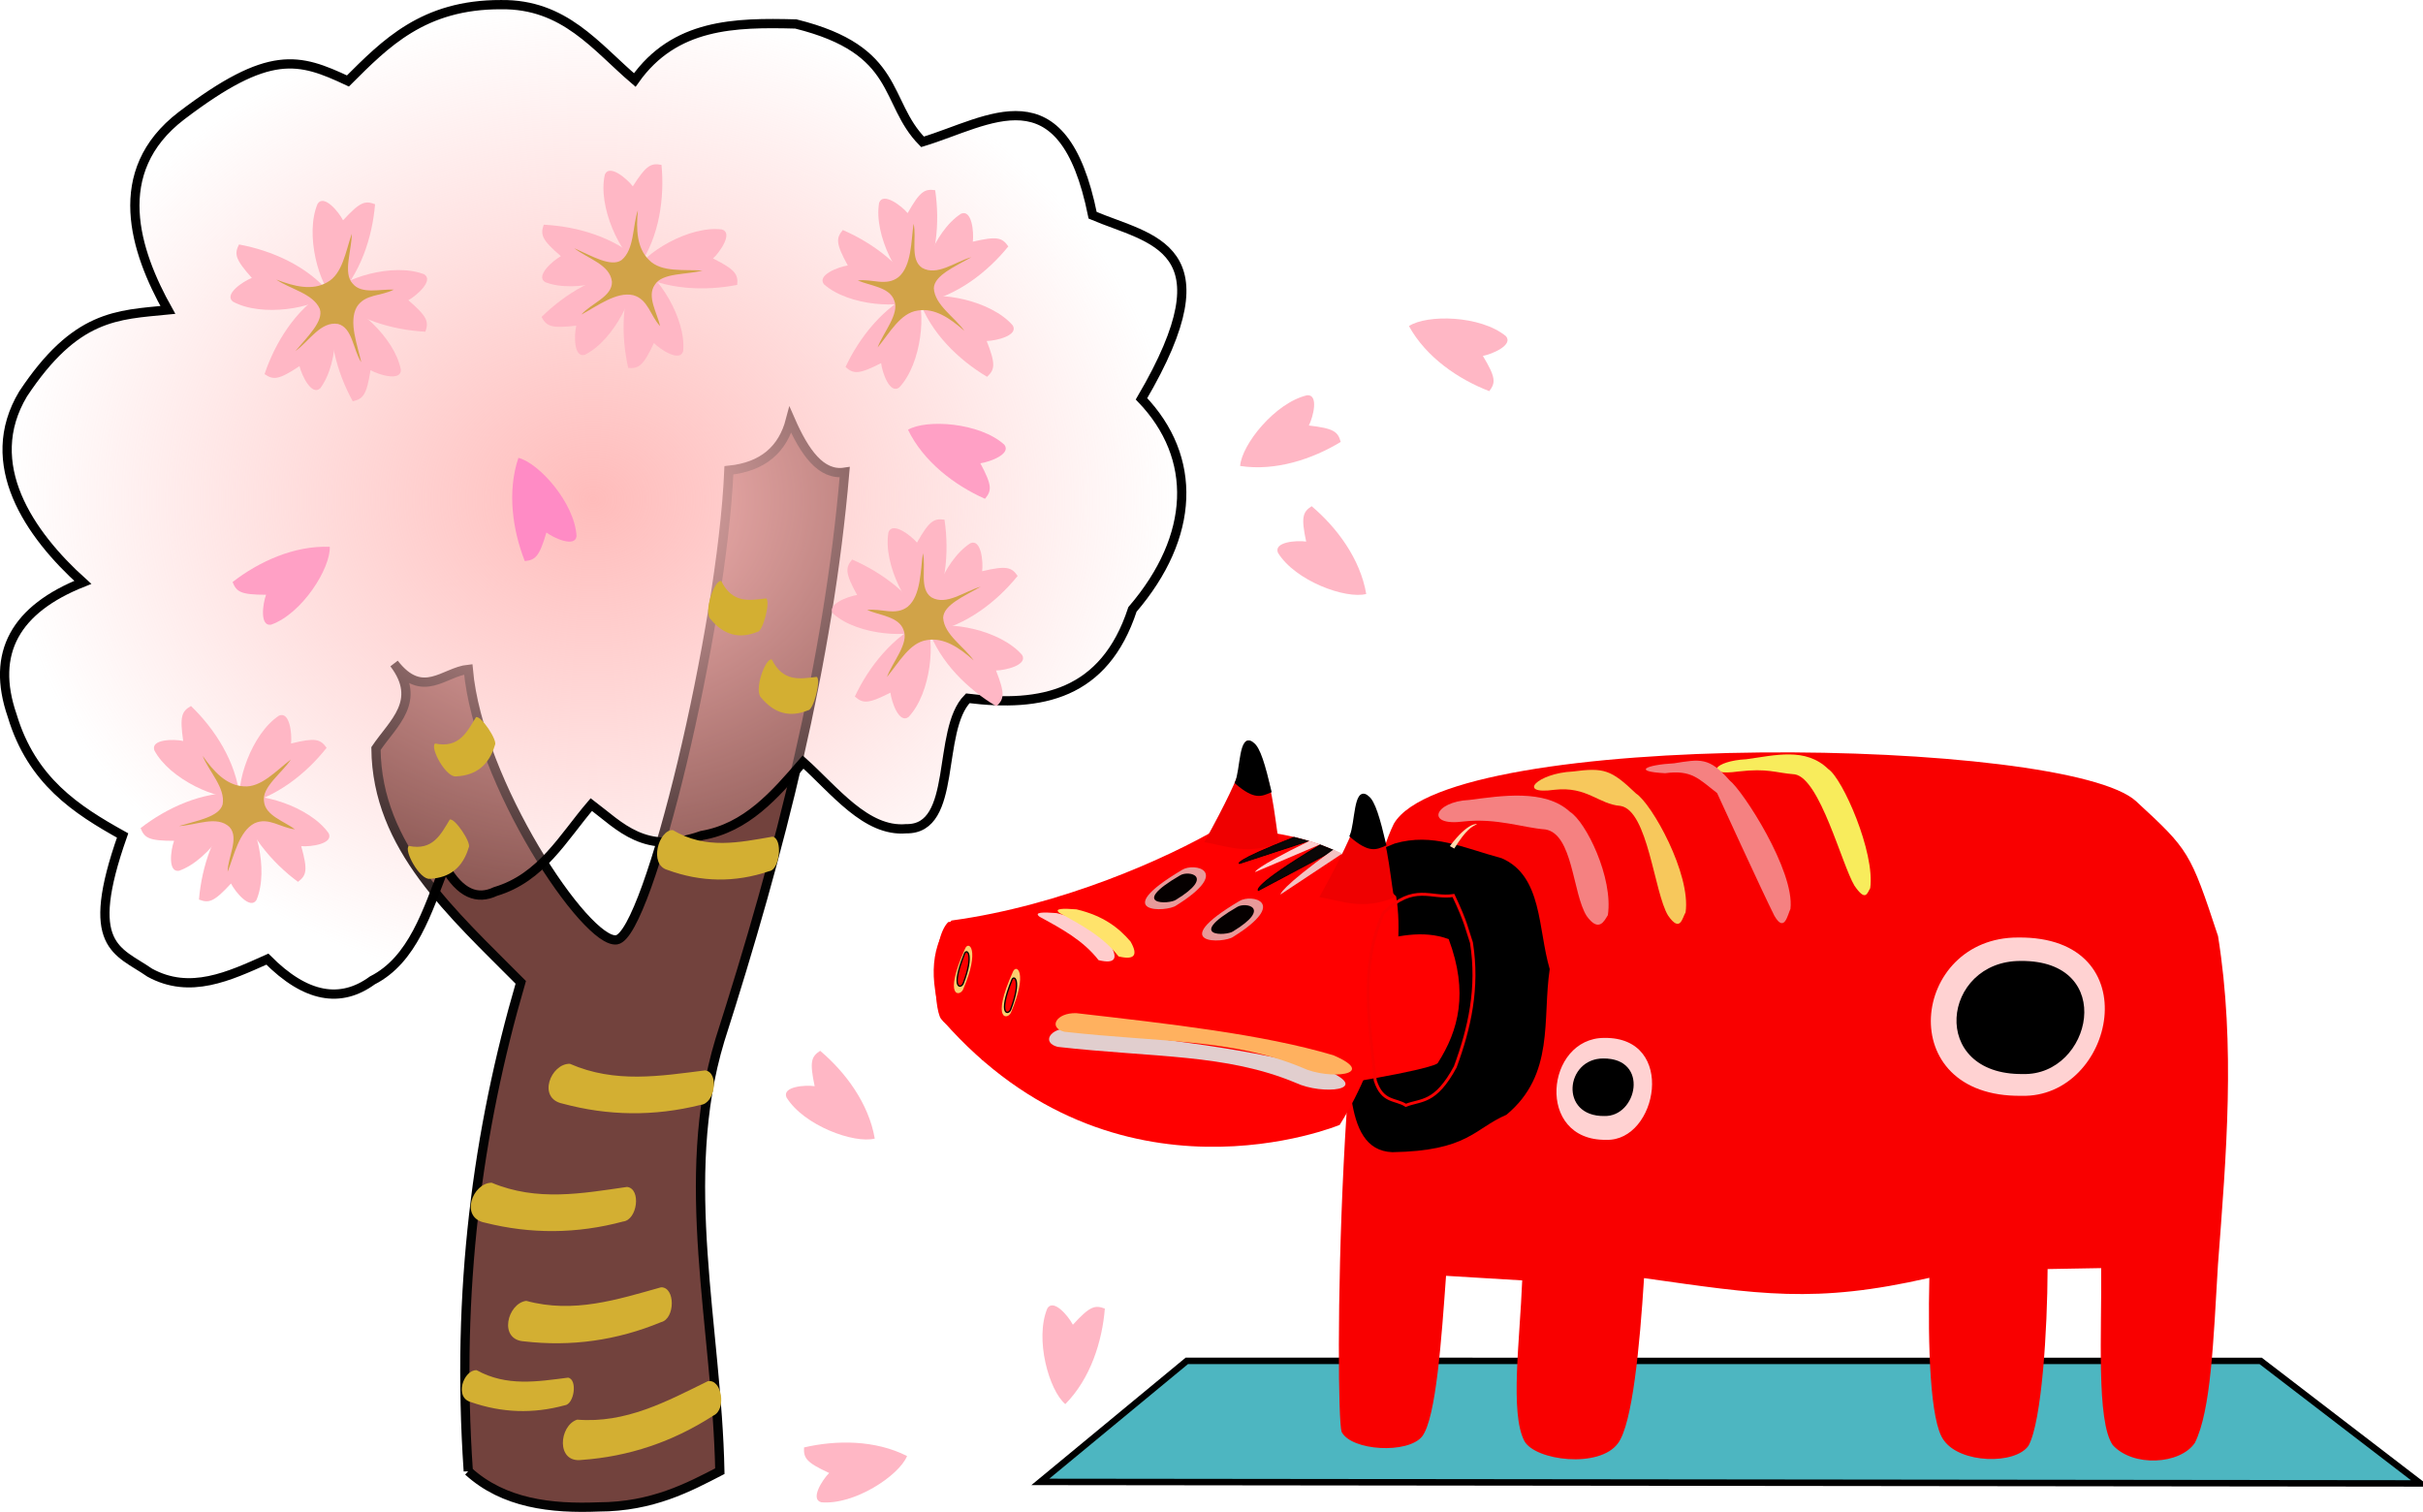 <?xml version="1.0" encoding="UTF-8" standalone="no"?>
<!-- Created with Inkscape (http://www.inkscape.org/) -->

<svg
   xmlns:osb="http://www.openswatchbook.org/uri/2009/osb"
   xmlns:dc="http://purl.org/dc/elements/1.1/"
   xmlns:cc="http://creativecommons.org/ns#"
   xmlns:rdf="http://www.w3.org/1999/02/22-rdf-syntax-ns#"
   xmlns:svg="http://www.w3.org/2000/svg"
   xmlns="http://www.w3.org/2000/svg"
   xmlns:xlink="http://www.w3.org/1999/xlink"
   xmlns:sodipodi="http://sodipodi.sourceforge.net/DTD/sodipodi-0.dtd"
   xmlns:inkscape="http://www.inkscape.org/namespaces/inkscape"
   width="440.918mm"
   height="275.113mm"
   viewBox="0 0 1562.307 974.808"
   id="svg2"
   version="1.1"
   inkscape:version="0.91 r13725"
   sodipodi:docname="akabeko-ohanami.svg">
  <defs
     id="defs4">
    <linearGradient
       inkscape:collect="always"
       id="linearGradient5796">
      <stop
         style="stop-color:#ffbcbb;stop-opacity:1;"
         offset="0"
         id="stop5798" />
      <stop
         style="stop-color:#ffbcbb;stop-opacity:0;"
         offset="1"
         id="stop5800" />
    </linearGradient>
    <linearGradient
       id="linearGradient6812"
       osb:paint="solid">
      <stop
         style="stop-color:#f3c2c2;stop-opacity:1;"
         offset="0"
         id="stop6814" />
    </linearGradient>
    <linearGradient
       id="linearGradient6806"
       osb:paint="solid">
      <stop
         style="stop-color:#ffd0d0;stop-opacity:1;"
         offset="0"
         id="stop6808" />
    </linearGradient>
    <linearGradient
       id="linearGradient6800"
       osb:paint="solid">
      <stop
         style="stop-color:#0a0707;stop-opacity:1;"
         offset="0"
         id="stop6802" />
    </linearGradient>
    <linearGradient
       id="linearGradient6794"
       osb:paint="solid">
      <stop
         style="stop-color:#040101;stop-opacity:1;"
         offset="0"
         id="stop6796" />
    </linearGradient>
    <linearGradient
       id="linearGradient6788"
       osb:paint="solid">
      <stop
         style="stop-color:#0a0707;stop-opacity:1;"
         offset="0"
         id="stop6790" />
    </linearGradient>
    <linearGradient
       id="linearGradient6703"
       osb:paint="solid">
      <stop
         style="stop-color:#ffd2d2;stop-opacity:1;"
         offset="0"
         id="stop6705" />
    </linearGradient>
    <linearGradient
       id="linearGradient6697"
       osb:paint="solid">
      <stop
         style="stop-color:#000000;stop-opacity:1;"
         offset="0"
         id="stop6699" />
    </linearGradient>
    <linearGradient
       id="linearGradient4413"
       osb:paint="gradient">
      <stop
         style="stop-color:#e41c1c;stop-opacity:1;"
         offset="0"
         id="stop4415" />
      <stop
         style="stop-color:#000000;stop-opacity:0;"
         offset="1"
         id="stop4417" />
    </linearGradient>
    <linearGradient
       id="linearGradient4405"
       osb:paint="gradient">
      <stop
         style="stop-color:#000000;stop-opacity:1;"
         offset="0"
         id="stop4407" />
      <stop
         style="stop-color:#000000;stop-opacity:0;"
         offset="1"
         id="stop4409" />
    </linearGradient>
    <linearGradient
       inkscape:collect="always"
       xlink:href="#linearGradient6697"
       id="linearGradient6701"
       x1="504.286"
       y1="473.545"
       x2="536.676"
       y2="473.545"
       gradientUnits="userSpaceOnUse"
       gradientTransform="matrix(2.542,0,0,2.776,-802.59,-909.237)" />
    <linearGradient
       inkscape:collect="always"
       xlink:href="#linearGradient6703"
       id="linearGradient6707"
       x1="496.804"
       y1="473.515"
       x2="544.852"
       y2="473.515"
       gradientUnits="userSpaceOnUse"
       gradientTransform="matrix(2.384,0,0,2.657,-722.917,-853.142)" />
    <linearGradient
       gradientTransform="matrix(1.215,0,0,1.413,-380.704,-218.782)"
       inkscape:collect="always"
       xlink:href="#linearGradient6697"
       id="linearGradient6701-4"
       x1="504.286"
       y1="473.545"
       x2="536.676"
       y2="473.545"
       gradientUnits="userSpaceOnUse" />
    <linearGradient
       inkscape:collect="always"
       xlink:href="#linearGradient6788"
       id="linearGradient6792"
       x1="334.366"
       y1="454.929"
       x2="420.184"
       y2="454.929"
       gradientUnits="userSpaceOnUse"
       gradientTransform="matrix(0.499,0.066,-0.079,0.631,-112.589,-15.545)" />
    <linearGradient
       inkscape:collect="always"
       xlink:href="#linearGradient6794"
       id="linearGradient6798"
       x1="347.539"
       y1="477.478"
       x2="440.923"
       y2="477.478"
       gradientUnits="userSpaceOnUse"
       gradientTransform="matrix(0.499,0.066,-0.079,0.631,-104.453,-19.538)" />
    <linearGradient
       inkscape:collect="always"
       xlink:href="#linearGradient6800"
       id="linearGradient6804"
       x1="347.539"
       y1="477.478"
       x2="440.923"
       y2="477.478"
       gradientUnits="userSpaceOnUse"
       gradientTransform="matrix(0.499,0.066,-0.079,0.631,-104.453,-19.538)" />
    <linearGradient
       inkscape:collect="always"
       xlink:href="#linearGradient6806"
       id="linearGradient6810"
       x1="350.552"
       y1="462.983"
       x2="428.396"
       y2="462.983"
       gradientUnits="userSpaceOnUse"
       gradientTransform="matrix(0.499,0.066,-0.079,0.631,-109.49,-17.142)" />
    <linearGradient
       inkscape:collect="always"
       xlink:href="#linearGradient6812"
       id="linearGradient6816"
       x1="377.055"
       y1="483.218"
       x2="448.362"
       y2="483.218"
       gradientUnits="userSpaceOnUse"
       gradientTransform="matrix(0.499,0.066,-0.079,0.631,-104.453,-20.337)" />
    <radialGradient
       inkscape:collect="always"
       xlink:href="#linearGradient5796"
       id="radialGradient5802"
       cx="-241.091"
       cy="194.864"
       fx="-241.091"
       fy="194.864"
       r="328.544"
       gradientTransform="matrix(1.155,0,0,0.971,-121.149,-117.766)"
       gradientUnits="userSpaceOnUse" />
    <linearGradient
       inkscape:collect="always"
       xlink:href="#linearGradient6703"
       id="linearGradient6707-5"
       x1="496.804"
       y1="473.515"
       x2="544.852"
       y2="473.515"
       gradientUnits="userSpaceOnUse"
       gradientTransform="matrix(1.311,0,0,1.711,-430.452,-358.466)" />
  </defs>
  <sodipodi:namedview
     id="base"
     pagecolor="#ffffff"
     bordercolor="#666666"
     borderopacity="1.0"
     inkscape:pageopacity="0.0"
     inkscape:pageshadow="2"
     inkscape:zoom="0.49497475"
     inkscape:cx="365.82023"
     inkscape:cy="717.96085"
     inkscape:document-units="px"
     inkscape:current-layer="layer1"
     showgrid="false"
     inkscape:window-width="1920"
     inkscape:window-height="1017"
     inkscape:window-x="-8"
     inkscape:window-y="-8"
     inkscape:window-maximized="1"
     showguides="false"
     fit-margin-top="0"
     fit-margin-left="0"
     fit-margin-right="0"
     fit-margin-bottom="0" />
  <g
     inkscape:label="Layer 1"
     inkscape:groupmode="layer"
     id="layer1"
     transform="translate(782.145,250.54)"
     style="display:inline">
    <path
       style="fill:#4db6c1;fill-opacity:1;fill-rule:evenodd;stroke:#000000;stroke-width:4.16;stroke-linecap:butt;stroke-linejoin:miter;stroke-miterlimit:4;stroke-dasharray:none;stroke-opacity:1"
       d="m -16.935,626.91 -94.421,78.019 889.85,0.988 -103.005,-79.006 z"
       id="path5809"
       inkscape:connector-curvature="0" />
    <path
       style="fill:#f90000;fill-opacity:1;fill-rule:evenodd;stroke:none;stroke-width:1px;stroke-linecap:butt;stroke-linejoin:miter;stroke-opacity:1"
       d="m 116.569,280.584 c -37.013,75.568 -37.992,378.614 -33.67,392.087 6.338,12.322 42.729,14.348 51.908,2.959 9.076,-11.749 12.565,-64.019 15.432,-103.57 l 49.102,2.959 c -1.482,38.399 -8.004,85.546 1.403,103.57 6.935,12.622 48.326,17.86 60.325,1.48 9.331,-12.364 14.043,-62.396 16.835,-106.529 73.887,10.404 110.077,16.735 183.964,-0.179 -1.036,43.532 0.448,92.952 9.239,104.616 10.522,15.27 46.296,15.929 54.714,3.572 8.573,-15.71 12.169,-75.107 12.286,-113.853 l 34.521,-0.613 c 0.492,39.948 -3.229,98.941 7.496,114.107 13.002,14.341 43.502,12.603 52.97,-1.48 10.35,-20.934 11.926,-65.477 14.851,-114.72 5.381,-71.164 11.415,-141.116 0.05,-212.012 -17.918,-54.259 -18.767,-55.507 -52.609,-86.704 -44.084,-41.659 -442.918,-47.517 -478.818,14.31 z"
       id="path4215"
       inkscape:connector-curvature="0"
       sodipodi:nodetypes="cccccccccccccccccccc" />
    <path
       style="fill:#ff0202;fill-opacity:1;fill-rule:evenodd;stroke:none;stroke-width:1px;stroke-linecap:butt;stroke-linejoin:miter;stroke-opacity:1"
       d="m -128.121,377.722 c 110.616,3.825 154.156,-42.604 214.251,-47.922 4.172,40.54 -3.349,103.863 -36.419,143.366 -70.874,1.246 -138.562,-8.018 -199.141,-40.734 14.227,-12.967 22.696,-44.55 21.309,-54.711 z"
       id="path4233"
       inkscape:connector-curvature="0"
       sodipodi:nodetypes="ccccc" />
    <path
       style="fill:#000000;fill-opacity:1;fill-rule:evenodd;stroke:none;stroke-width:1px;stroke-linecap:butt;stroke-linejoin:miter;stroke-opacity:1"
       d="m 117.124,293.33 c 24.537,-7.12 44.426,2.893 68.963,9.476 26.355,11.364 23.346,45.582 30.995,71.504 -4.864,32.357 3.425,67.848 -27.895,93.903 -21.038,9.078 -24.709,23.305 -73.612,24.122 -17.28,-0.688 -23.425,-15.526 -26.345,-34.46 -4.178,-52.838 -1.223,-105.676 13.173,-158.515 z"
       id="path4316"
       inkscape:connector-curvature="0"
       sodipodi:nodetypes="cccccccc" />
    <path
       style="fill:#ff0000;fill-opacity:1;fill-rule:evenodd;stroke:none;stroke-width:1px;stroke-linecap:butt;stroke-linejoin:miter;stroke-opacity:1"
       d="M -174.071,407.673 C -62.49,534.666 81.635,474.763 81.635,474.763 108.822,431.942 124.808,367.044 118.054,327.404 94.638,304.893 74.447,286.458 4.149,283.076 -29.103,302.625 -97.519,333.358 -168.646,342.978 c -12.858,14.866 -15.26,37.056 -5.424,64.695 z"
       id="path4231"
       inkscape:connector-curvature="0"
       sodipodi:nodetypes="cccccc" />
    <path
       style="fill:#ff0000;fill-opacity:1;fill-rule:evenodd;stroke:none;stroke-width:1px;stroke-linecap:butt;stroke-linejoin:miter;stroke-opacity:1"
       d="m -170.794,344.011 c -11.153,11.267 -9.312,55.679 -4.649,62.298 5.825,8.27 44.68,30.233 53.853,25.159 10.524,-2.839 24.686,-45.921 21.309,-55.11 -8.537,-18.829 -44.437,-37.524 -70.513,-32.347 z"
       id="path4208"
       inkscape:connector-curvature="0"
       sodipodi:nodetypes="csccc" />
    <path
       style="display:inline;fill:#fbce70;fill-opacity:1;fill-rule:evenodd;stroke:none;stroke-width:0.342px;stroke-linecap:butt;stroke-linejoin:miter;stroke-opacity:1"
       d="m -159.842,361.051 c -14.611,32.452 -2.927,31.086 -1.156,26.004 10.915,-25.543 3.422,-31.364 1.156,-26.004 z"
       id="path4214-9-1-7"
       inkscape:connector-curvature="0"
       sodipodi:nodetypes="ccc" />
    <path
       style="fill:#ff0000;fill-opacity:1;fill-rule:evenodd;stroke:#000000;stroke-width:0.871px;stroke-linecap:butt;stroke-linejoin:miter;stroke-opacity:1"
       d="m -160.264,364.456 c -9.498,23.504 -1.902,22.515 -0.751,18.834 7.095,-18.5 2.225,-22.716 0.751,-18.834 z"
       id="path4214"
       inkscape:connector-curvature="0"
       sodipodi:nodetypes="ccc" />
    <path
       style="display:inline;fill:#fbce70;fill-opacity:1;fill-rule:evenodd;stroke:none;stroke-width:0.342px;stroke-linecap:butt;stroke-linejoin:miter;stroke-opacity:1"
       d="m -128.999,375.972 c -14.611,32.452 -2.927,31.086 -1.156,26.004 10.915,-25.543 3.422,-31.364 1.156,-26.004 z"
       id="path4214-9-1"
       inkscape:connector-curvature="0"
       sodipodi:nodetypes="ccc" />
    <path
       style="display:inline;fill:#ff0000;fill-opacity:1;fill-rule:evenodd;stroke:#000000;stroke-width:0.871px;stroke-linecap:butt;stroke-linejoin:miter;stroke-opacity:1"
       d="m -129.718,381.381 c -9.498,23.504 -1.902,22.515 -0.751,18.834 7.095,-18.5 2.225,-22.716 0.751,-18.834 z"
       id="path4214-9"
       inkscape:connector-curvature="0"
       sodipodi:nodetypes="ccc" />
    <path
       style="display:inline;fill:#e89a9a;fill-opacity:1;fill-rule:evenodd;stroke:none;stroke-width:0.986px;stroke-linecap:butt;stroke-linejoin:miter;stroke-opacity:1"
       d="m 16.957,330.433 c -48.373,28.674 -9.69,27.466 -3.827,22.976 36.136,-22.568 11.331,-27.712 3.827,-22.976 z"
       id="path4214-9-2-6-6-9"
       inkscape:connector-curvature="0"
       sodipodi:nodetypes="ccc" />
    <path
       style="display:inline;fill:#050000;fill-opacity:1;fill-rule:evenodd;stroke:none;stroke-width:0.683px;stroke-linecap:butt;stroke-linejoin:miter;stroke-opacity:1"
       d="m 15.655,334.183 c -33.921,19.65 -6.795,18.822 -2.683,15.746 25.34,-15.466 7.946,-18.991 2.683,-15.746 z"
       id="path4214-9-2"
       inkscape:connector-curvature="0"
       sodipodi:nodetypes="ccc" />
    <path
       style="display:inline;fill:#e89a9a;fill-opacity:1;fill-rule:evenodd;stroke:none;stroke-width:0.986px;stroke-linecap:butt;stroke-linejoin:miter;stroke-opacity:1"
       d="m -19.848,310.266 c -48.373,28.674 -9.69,27.466 -3.827,22.976 36.136,-22.568 11.331,-27.712 3.827,-22.976 z"
       id="path4214-9-2-6-6"
       inkscape:connector-curvature="0"
       sodipodi:nodetypes="ccc" />
    <path
       style="display:inline;fill:#050000;fill-opacity:1;fill-rule:evenodd;stroke:none;stroke-width:0.683px;stroke-linecap:butt;stroke-linejoin:miter;stroke-opacity:1"
       d="m -21.152,313.813 c -33.921,19.65 -6.795,18.822 -2.683,15.746 25.34,-15.466 7.946,-18.991 2.683,-15.746 z"
       id="path4214-9-2-6"
       inkscape:connector-curvature="0"
       sodipodi:nodetypes="ccc" />
    <path
       style="fill:#ef0000;fill-opacity:1;fill-rule:evenodd;stroke:none;stroke-width:0.451px;stroke-linecap:butt;stroke-linejoin:miter;stroke-opacity:1"
       d="M -5.621,292.437 C 23.516,239.831 19.654,235.44 19.654,235.44 c -0.161,-15.634 7.852,-5.14 9.127,-2.151 9.325,19.836 10.511,39.671 13.691,59.507 -20.112,8.216 -33.248,2.183 -48.093,-0.358 z"
       id="path4295"
       inkscape:connector-curvature="0"
       sodipodi:nodetypes="ccccc" />
    <path
       style="display:inline;fill:#ef0000;fill-opacity:1;fill-rule:evenodd;stroke:none;stroke-width:0.451px;stroke-linecap:butt;stroke-linejoin:miter;stroke-opacity:1"
       d="m 68.55,327.877 c 29.137,-52.606 25.275,-56.998 25.275,-56.998 -0.161,-15.634 7.852,-5.14 9.127,-2.151 9.325,19.836 10.511,39.671 13.691,59.507 -20.112,8.216 -33.248,2.183 -48.093,-0.358 z"
       id="path4295-3"
       inkscape:connector-curvature="0"
       sodipodi:nodetypes="ccccc" />
    <path
       style="fill:#ff0000;fill-opacity:1;fill-rule:evenodd;stroke:none;stroke-width:1px;stroke-linecap:butt;stroke-linejoin:miter;stroke-opacity:1"
       d="m 82.42,448.406 c 63.146,-10.383 62.508,-13.578 62.508,-13.578 13.412,-20.951 19.923,-45.437 7.016,-79.87 -17.009,-6.223 -34.018,-1.74 -51.027,2.396 -3.083,29.355 -8.646,60.031 -18.497,91.052 z"
       id="path4312"
       inkscape:connector-curvature="0"
       sodipodi:nodetypes="ccccc" />
    <path
       style="fill:none;fill-opacity:1;fill-rule:evenodd;stroke:#f70202;stroke-width:1.908px;stroke-linecap:butt;stroke-linejoin:miter;stroke-opacity:1"
       d="m 109.803,338.061 c 20.111,-19.374 30.61,-8.893 45.228,-11.207 8.637,18.373 8.575,21.734 11.597,30.419 4.636,29.172 -1.246,55.118 -10.437,80.049 -12.89,23.871 -21.893,20.906 -31.892,24.815 -6.775,-4.392 -15.091,-1.628 -19.715,-16.01 -3.391,-36.022 -10.571,-72.044 5.219,-108.066 z"
       id="path4314"
       inkscape:connector-curvature="0"
       sodipodi:nodetypes="ccccccc" />
    <path
       style="fill:#f58181;fill-opacity:1;fill-rule:evenodd;stroke:none;stroke-width:1px;stroke-linecap:butt;stroke-linejoin:miter;stroke-opacity:1"
       d="m 161.693,279.104 c 21.143,-2.305 38.19,4.056 52.547,5.14 17.905,2.889 17.531,41.231 26.608,55.735 8.011,11.218 11.529,2.989 13.733,-0.488 3.565,-24.146 -14.202,-60.254 -24.41,-66.57 -16.187,-15.006 -44.584,-10.29 -64.947,-7.684 -22.671,1.026 -28.749,17.252 -3.53,13.867 z"
       id="path4330"
       inkscape:connector-curvature="0"
       sodipodi:nodetypes="ccccccc" />
    <path
       style="fill:#ffcdcd;fill-opacity:1;fill-rule:evenodd;stroke:none;stroke-width:1px;stroke-linecap:butt;stroke-linejoin:miter;stroke-opacity:1"
       d="m -111.771,340.582 c 13.971,7.624 28.023,15.144 37.968,27.954 10.549,2.553 12.694,-0.958 7.749,-9.584 -7.616,-8.878 -17.504,-16.648 -34.869,-20.766 -8.745,-0.682 -14.908,-0.618 -10.848,2.396 z"
       id="path4362"
       inkscape:connector-curvature="0"
       sodipodi:nodetypes="ccccc" />
    <path
       style="fill:#e1cece;fill-opacity:1;fill-rule:evenodd;stroke:none;stroke-width:1px;stroke-linecap:butt;stroke-linejoin:miter;stroke-opacity:1"
       d="m -92.4,412.465 c -12.945,-0.347 -18.235,9.308 -7.749,11.98 61.711,6.975 108.61,4.405 153.424,23.162 17.241,8.151 49.794,4.739 20.147,-7.987 C 27.669,426.012 -32.57,419.337 -92.4,412.465 Z"
       id="path4364"
       inkscape:connector-curvature="0"
       sodipodi:nodetypes="ccccc" />
    <path
       style="fill:#000000;fill-opacity:1;fill-rule:evenodd;stroke:#000000;stroke-width:2.203px;stroke-linecap:butt;stroke-linejoin:miter;stroke-opacity:1"
       d="m 25.428,229.123 c -7.609,-6.678 -6.735,16.821 -10.205,24.92 11.914,10.224 15.889,7.698 21.3,5.506 -3.837,-16.326 -7.075,-27.654 -11.095,-30.427 z"
       id="path4425"
       inkscape:connector-curvature="0"
       sodipodi:nodetypes="cccc" />
    <path
       style="display:inline;fill:#000000;fill-opacity:1;fill-rule:evenodd;stroke:#000000;stroke-width:2.203px;stroke-linecap:butt;stroke-linejoin:miter;stroke-opacity:1"
       d="m 99.422,263.472 c -7.609,-6.678 -6.735,16.821 -10.205,24.92 11.914,10.224 15.889,7.698 21.3,5.506 -3.837,-16.326 -7.075,-27.654 -11.095,-30.427 z"
       id="path4425-8"
       inkscape:connector-curvature="0"
       sodipodi:nodetypes="cccc" />
    <path
       style="display:inline;fill:#ffb15f;fill-opacity:1;fill-rule:evenodd;stroke:none;stroke-width:1px;stroke-linecap:butt;stroke-linejoin:miter;stroke-opacity:1"
       d="m -88.192,402.702 c -12.945,-0.347 -18.235,9.308 -7.749,11.98 61.711,6.975 108.61,4.405 153.424,23.162 17.241,8.151 49.794,4.739 20.147,-7.987 -45.753,-13.608 -105.992,-20.284 -165.821,-27.156 z"
       id="path4364-4"
       inkscape:connector-curvature="0"
       sodipodi:nodetypes="ccccc" />
    <path
       style="display:inline;fill:#ffe36b;fill-opacity:1;fill-rule:evenodd;stroke:none;stroke-width:1px;stroke-linecap:butt;stroke-linejoin:miter;stroke-opacity:1"
       d="m -98.902,338.168 c 13.971,7.624 28.023,15.144 37.968,27.954 10.549,2.553 12.694,-0.958 7.749,-9.584 -7.616,-8.878 -17.504,-16.648 -34.869,-20.766 -8.745,-0.682 -14.908,-0.618 -10.848,2.396 z"
       id="path4362-7"
       inkscape:connector-curvature="0"
       sodipodi:nodetypes="ccccc" />
    <path
       style="display:inline;fill:#f7c85c;fill-opacity:1;fill-rule:evenodd;stroke:none;stroke-width:1px;stroke-linecap:butt;stroke-linejoin:miter;stroke-opacity:1"
       d="m 220.206,258.68 c 20.984,-2.363 28.269,9.299 42.518,10.41 17.771,2.962 21.637,55.774 30.646,70.642 7.951,11.5 9.141,1.537 11.328,-2.028 3.539,-24.752 -21.844,-70.152 -31.975,-76.627 -16.065,-15.383 -20.664,-16.837 -40.874,-14.166 -22.5,1.052 -36.671,15.239 -11.642,11.769 z"
       id="path4330-6"
       inkscape:connector-curvature="0"
       sodipodi:nodetypes="ccccccc" />
    <path
       style="display:inline;fill:#f8ec5c;fill-opacity:1;fill-rule:evenodd;stroke:none;stroke-width:1px;stroke-linecap:butt;stroke-linejoin:miter;stroke-opacity:1"
       d="m 338.783,246.876 c 19.153,-2.189 23.347,0.826 36.353,1.856 16.22,2.744 30.195,57.968 38.418,71.743 7.258,10.655 8.184,4.929 10.18,1.627 3.23,-22.934 -17.796,-70.784 -27.044,-76.783 -14.664,-14.253 -34.422,-8.804 -52.868,-6.329 -20.537,0.974 -27.884,11.101 -5.038,7.886 z"
       id="path4330-6-4"
       inkscape:connector-curvature="0"
       sodipodi:nodetypes="ccccccc" />
    <path
       style="display:inline;fill:#f58181;fill-opacity:1;fill-rule:evenodd;stroke:none;stroke-width:1px;stroke-linecap:butt;stroke-linejoin:miter;stroke-opacity:1"
       d="m 291.503,247.997 c 17.323,-2.34 21.74,3.785 33.503,12.792 0,0 29.504,64.429 36.941,79.151 6.564,11.387 8.55,-0.906 10.356,-4.435 2.921,-24.509 -30.813,-76.41 -39.177,-82.821 -13.262,-15.232 -19.078,-13.733 -35.761,-11.088 -18.574,1.041 -27.072,5.319 -5.862,6.401 z"
       id="path4330-6-4-3"
       inkscape:connector-curvature="0"
       sodipodi:nodetypes="ccccccc" />
    <path
       style="fill:url(#linearGradient6707);fill-opacity:1;fill-rule:evenodd;stroke:none;stroke-width:1px;stroke-linecap:butt;stroke-linejoin:miter;stroke-opacity:1"
       d="m 519.137,353.925 c 85.339,-0.87 62.186,103.85 2.056,102.07 -83.585,1.044 -71.215,-102.304 -2.056,-102.07 z"
       id="path5228"
       inkscape:connector-curvature="0"
       sodipodi:nodetypes="ccc" />
    <path
       style="display:inline;fill:url(#linearGradient6701);fill-opacity:1;fill-rule:evenodd;stroke:#000000;stroke-width:1.781px;stroke-linecap:butt;stroke-linejoin:miter;stroke-opacity:1"
       d="m 520.734,369.938 c 61.345,-0.606 44.702,72.363 1.478,71.123 -60.085,0.727 -51.192,-71.286 -1.478,-71.123 z"
       id="path5228-1"
       inkscape:connector-curvature="0"
       sodipodi:nodetypes="ccc" />
    <path
       style="display:inline;fill:url(#linearGradient6707-5);fill-opacity:1;fill-rule:evenodd;stroke:none;stroke-width:1px;stroke-linecap:butt;stroke-linejoin:miter;stroke-opacity:1"
       d="m 252.376,418.665 c 46.915,-0.56 34.187,66.861 1.13,65.714 -45.952,0.672 -39.151,-65.865 -1.13,-65.714 z"
       id="path5228-2"
       inkscape:connector-curvature="0"
       sodipodi:nodetypes="ccc" />
    <path
       style="display:inline;fill:url(#linearGradient6701-4);fill-opacity:1;fill-rule:evenodd;stroke:#000000;stroke-width:0.879px;stroke-linecap:butt;stroke-linejoin:miter;stroke-opacity:1"
       d="m 251.588,432.377 c 29.311,-0.309 21.359,36.836 0.706,36.205 -28.709,0.37 -24.46,-36.288 -0.706,-36.205 z"
       id="path5228-1-5"
       inkscape:connector-curvature="0"
       sodipodi:nodetypes="ccc" />
    <path
       style="fill:url(#linearGradient6792);fill-opacity:1;fill-rule:evenodd;stroke:#000000;stroke-width:0.566px;stroke-linecap:butt;stroke-linejoin:miter;stroke-opacity:1"
       d="m 52.196,289.338 c -39.904,15.734 -35.176,16.917 -35.176,16.917 l 44.17,-14.479 z"
       id="path6741"
       inkscape:connector-curvature="0"
       sodipodi:nodetypes="cccc" />
    <path
       style="display:inline;fill:url(#linearGradient6810);fill-opacity:1;fill-rule:evenodd;stroke:none;stroke-width:0.946px;stroke-linecap:butt;stroke-linejoin:miter;stroke-opacity:1"
       d="m 62.109,291.67 c -37.141,18.24 -34.914,20.054 -34.914,20.054 l 41.729,-17.772 z"
       id="path6741-8"
       inkscape:connector-curvature="0"
       sodipodi:nodetypes="cccc" />
    <path
       style="display:inline;fill:url(#linearGradient6804);fill-opacity:1;fill-rule:evenodd;stroke:url(#linearGradient6798);stroke-width:0.682px;stroke-linecap:butt;stroke-linejoin:miter;stroke-opacity:1"
       d="m 69.079,294.294 c -44.269,26.583 -39.856,29.282 -39.856,29.282 l 48.546,-25.8 z"
       id="path6741-8-1"
       inkscape:connector-curvature="0"
       sodipodi:nodetypes="cccc" />
    <path
       style="display:inline;fill:url(#linearGradient6816);fill-opacity:1;fill-rule:evenodd;stroke:none;stroke-width:0.946px;stroke-linecap:butt;stroke-linejoin:miter;stroke-opacity:1"
       d="m 77.567,297.252 c -34.751,25.069 -34.098,28.946 -34.098,28.946 l 39.862,-26.398 z"
       id="path6741-8-19"
       inkscape:connector-curvature="0"
       sodipodi:nodetypes="cccc" />
    <path
       style="fill:#fedcb1;fill-opacity:1;fill-rule:evenodd;stroke:none;stroke-width:1px;stroke-linecap:butt;stroke-linejoin:miter;stroke-opacity:1"
       d="m 152.69,295.011 c 11.849,-15.774 17.536,-14.219 17.536,-14.219 -3.53,1.87 -6.865,3.256 -14.693,15.774 z"
       id="path4217"
       inkscape:connector-curvature="0"
       sodipodi:nodetypes="cccc" />
    <path
       style="fill:#72423d;fill-opacity:1;fill-rule:evenodd;stroke:#030303;stroke-width:5.968;stroke-linecap:butt;stroke-linejoin:miter;stroke-miterlimit:4;stroke-dasharray:none;stroke-opacity:1"
       d="m -480.208,698.014 c 22.928,20.909 53.682,24.281 84.018,23.047 34.855,-0.076 58.431,-12.861 78.183,-23.047 -1.856,-92.793 -27.103,-187.964 0,-277.813 39.055,-122.088 69.902,-242.308 80.517,-366.265 -15.288,2.31 -25.904,-12.835 -35.007,-33.637 -4.926,18.851 -17.637,30.147 -39.675,32.391 -4.389,102.226 -51.764,299.163 -72.349,302.729 -19.406,3.112 -89.244,-101.178 -95.687,-174.412 -15.633,1.607 -29.425,19.93 -47.844,-3.737 18.376,24.214 -0.647,38.447 -11.669,54.815 0.569,63.743 49.232,106.239 93.353,150.742 -27.774,95.109 -41.807,198.511 -33.841,315.187 z"
       id="path4219"
       inkscape:connector-curvature="0"
       sodipodi:nodetypes="ccccccccccccc" />
    <path
       style="fill:url(#radialGradient5802);fill-opacity:1;fill-rule:evenodd;stroke:#000000;stroke-width:5.968;stroke-linecap:butt;stroke-linejoin:miter;stroke-miterlimit:4;stroke-dasharray:none;stroke-opacity:1"
       d="m -495.378,308.079 c -11.268,29.082 -20.589,60.242 -46.677,73.502 -20.412,14.928 -42.869,11.298 -67.681,-13.704 -24.697,11.041 -49.869,22.974 -75.849,8.721 -20.781,-14.436 -42.956,-16.38 -17.504,-88.452 -29.937,-16.631 -58.545,-35.212 -71.182,-77.24 -14.068,-40.659 2.374,-68.79 45.51,-85.96 -34.534,-31.046 -65.561,-76.33 -38.508,-121.465 33.99,-51.317 60.642,-50.941 93.353,-54.192 -21.065,-37.659 -38.301,-89.197 8.752,-125.203 56.845,-43.273 75.737,-37.19 107.356,-22.424 24.181,-24.087 48.597,-49.353 98.604,-49.209 41.129,-0.578 61.331,27.277 86.352,48.586 25.689,-36.406 64.437,-37.181 103.855,-36.128 68.188,16.867 56.368,50.267 81.684,75.994 42.892,-12.936 90.544,-47.467 109.69,47.34 37.551,15.987 89.535,19.455 31.507,118.351 36.35,37.889 34.593,88.645 -5.835,135.792 -18.062,55.14 -58.772,63.196 -106.189,57.307 -20.49,20.81 -6.073,84.708 -39.675,84.091 -25.879,2.32 -46.32,-24.934 -66.514,-42.98 -18.247,21.172 -36.472,42.378 -65.347,47.34 -36.652,12.903 -52.413,-5.789 -71.182,-19.933 -18.225,21.239 -32.043,47.183 -61.846,56.061 -11.622,5.519 -22.607,1.523 -32.674,-16.195 z"
       id="path4221"
       inkscape:connector-curvature="0"
       sodipodi:nodetypes="ccccccccccccccccccccccccc" />
    <path
       style="fill:#d3af32;fill-opacity:1;fill-rule:evenodd;stroke:none;stroke-width:1px;stroke-linecap:butt;stroke-linejoin:miter;stroke-opacity:1"
       d="m -325.833,640.037 c -26.566,13.072 -52.784,27.266 -84.165,24.754 -11.751,3.82 -13.792,28.164 2.964,25.97 30.242,-2.153 58.572,-11.59 84.9,-28.614 8.569,-3.829 5.458,-23.983 -3.699,-22.109 z"
       id="path4223"
       inkscape:connector-curvature="0"
       sodipodi:nodetypes="ccccc" />
    <path
       style="display:inline;fill:#d3af32;fill-opacity:1;fill-rule:evenodd;stroke:none;stroke-width:1px;stroke-linecap:butt;stroke-linejoin:miter;stroke-opacity:1"
       d="m -355.899,579.458 c -28.29,7.939 -56.422,17.047 -86.915,8.744 -12.194,1.579 -18.171,25.173 -1.313,26.124 30.131,3.497 59.568,-0.535 88.268,-12.41 9.063,-2.179 9.283,-22.604 -0.04,-22.459 z"
       id="path4223-5"
       inkscape:connector-curvature="0"
       sodipodi:nodetypes="ccccc" />
    <path
       style="display:inline;fill:#d3af32;fill-opacity:1;fill-rule:evenodd;stroke:none;stroke-width:1px;stroke-linecap:butt;stroke-linejoin:miter;stroke-opacity:1"
       d="m -377.834,514.748 c -28.989,4.175 -57.954,9.532 -87.264,-2.699 -12.284,-0.029 -20.925,22.605 -4.304,25.755 29.502,7.415 59.179,7.267 89.027,-0.761 9.245,-0.976 11.809,-21.218 2.54,-22.295 z"
       id="path4223-5-6"
       inkscape:connector-curvature="0"
       sodipodi:nodetypes="ccccc" />
    <path
       style="display:inline;fill:#d3af32;fill-opacity:1;fill-rule:evenodd;stroke:none;stroke-width:1px;stroke-linecap:butt;stroke-linejoin:miter;stroke-opacity:1"
       d="m -327.486,439.602 c -29.05,3.659 -58.095,8.499 -87.21,-4.253 -12.281,-0.248 -21.275,22.229 -4.705,25.675 29.382,7.939 59.058,8.32 89.027,0.824 9.259,-0.812 12.139,-21.005 2.888,-22.246 z"
       id="path4223-5-6-7"
       inkscape:connector-curvature="0"
       sodipodi:nodetypes="ccccc" />
    <path
       style="display:inline;fill:#d3af32;fill-opacity:1;fill-rule:evenodd;stroke:none;stroke-width:1px;stroke-linecap:butt;stroke-linejoin:miter;stroke-opacity:1"
       d="m -415.843,637.713 c -19.734,2.484 -39.484,5.921 -58.995,-4.809 -8.314,-0.395 -14.769,17.56 -3.603,20.598 19.771,6.859 39.863,7.636 60.282,2.077 6.284,-0.506 8.562,-16.719 2.316,-17.866 z"
       id="path4223-5-0"
       inkscape:connector-curvature="0"
       sodipodi:nodetypes="ccccc" />
    <path
       style="display:inline;fill:#d3af32;fill-opacity:1;fill-rule:evenodd;stroke:none;stroke-width:1px;stroke-linecap:butt;stroke-linejoin:miter;stroke-opacity:1"
       d="m -284.042,288.916 c -21.419,3.659 -42.836,8.499 -64.302,-4.253 -9.056,-0.248 -15.687,22.229 -3.469,25.675 21.665,7.939 43.545,8.32 65.642,0.824 6.827,-0.812 8.95,-21.005 2.129,-22.246 z"
       id="path4223-5-6-7-8"
       inkscape:connector-curvature="0"
       sodipodi:nodetypes="ccccc" />
    <path
       style="display:inline;fill:#d3af32;fill-opacity:1;fill-rule:evenodd;stroke:none;stroke-width:1px;stroke-linecap:butt;stroke-linejoin:miter;stroke-opacity:1"
       d="m -288.123,135.289 c -10.679,1.222 -21.596,3.599 -28.973,-11.206 -4.151,-1.235 -11.781,19.982 -6.81,24.687 8.444,10.128 18.518,12.9 30.289,8.006 3.332,-0.043 8.407,-19.526 5.494,-21.486 z"
       id="path4223-5-6-7-8-2"
       inkscape:connector-curvature="0"
       sodipodi:nodetypes="ccccc" />
    <path
       style="display:inline;fill:#d3af32;fill-opacity:1;fill-rule:evenodd;stroke:none;stroke-width:1px;stroke-linecap:butt;stroke-linejoin:miter;stroke-opacity:1"
       d="m -255.515,185.887 c -10.679,1.222 -21.596,3.599 -28.973,-11.206 -4.151,-1.235 -11.781,19.982 -6.81,24.687 8.444,10.128 18.518,12.9 30.289,8.006 3.332,-0.043 8.407,-19.526 5.494,-21.486 z"
       id="path4223-5-6-7-8-2-4"
       inkscape:connector-curvature="0"
       sodipodi:nodetypes="ccccc"
       inkscape:transform-center-x="23.928866"
       inkscape:transform-center-y="-37.879244" />
    <path
       style="display:inline;fill:#d3af32;fill-opacity:1;fill-rule:evenodd;stroke:none;stroke-width:1px;stroke-linecap:butt;stroke-linejoin:miter;stroke-opacity:1"
       d="m -492.14,277.884 c -5.825,9.633 -10.959,20.19 -26.381,17.003 -3.51,2.669 7.145,22.345 13.697,21.177 12.686,-0.64 21.04,-7.26 24.877,-20.109 2.063,-2.793 -8.934,-19.257 -12.194,-18.072 z"
       id="path4223-5-6-7-8-2-5"
       inkscape:connector-curvature="0"
       sodipodi:nodetypes="ccccc" />
    <path
       style="display:inline;fill:#d3af32;fill-opacity:1;fill-rule:evenodd;stroke:none;stroke-width:1px;stroke-linecap:butt;stroke-linejoin:miter;stroke-opacity:1"
       d="m -475.233,211.853 c -5.825,9.633 -10.959,20.19 -26.381,17.003 -3.51,2.669 7.145,22.345 13.697,21.177 12.686,-0.64 21.04,-7.26 24.877,-20.109 2.063,-2.793 -8.934,-19.257 -12.194,-18.072 z"
       id="path4223-5-6-7-8-2-5-8"
       inkscape:connector-curvature="0"
       sodipodi:nodetypes="ccccc" />
    <path
       style="fill:#ffa0c5;fill-opacity:1;fill-rule:evenodd;stroke:none;stroke-width:1px;stroke-linecap:butt;stroke-linejoin:miter;stroke-opacity:1"
       d="m -134.56,36.189 c -15.824,-14.37 -50.306,-16.605 -62.118,-9.634 10.1,20.779 30.233,35.891 49.625,44.514 4.424,-5.248 4.69,-8.59 -2.977,-22.898 6.246,-0.889 20.105,-6.058 15.47,-11.982 z"
       id="path5811"
       inkscape:connector-curvature="0"
       sodipodi:nodetypes="ccccc" />
    <path
       style="display:inline;fill:#ffa0c5;fill-opacity:1;fill-rule:evenodd;stroke:none;stroke-width:1px;stroke-linecap:butt;stroke-linejoin:miter;stroke-opacity:1"
       d="m -607.341,152.225 c 20.14,-7.161 38.396,-36.499 37.83,-50.203 -23.086,-0.912 -45.914,9.698 -62.674,22.718 2.536,6.378 5.356,8.191 21.589,8.19 -2.166,5.926 -4.155,20.582 3.255,19.295 z"
       id="path5811-0"
       inkscape:connector-curvature="0"
       sodipodi:nodetypes="ccccc" />
    <path
       style="display:inline;fill:#ff8bc5;fill-opacity:1;fill-rule:evenodd;stroke:none;stroke-width:1px;stroke-linecap:butt;stroke-linejoin:miter;stroke-opacity:1"
       d="m -410.398,95.129 c -1.185,-21.342 -24.175,-47.138 -37.482,-50.463 -7.392,21.89 -3.658,46.785 4.101,66.538 6.834,-0.633 9.37,-2.826 13.952,-18.399 5.073,3.751 18.572,9.797 19.429,2.324 z"
       id="path5811-0-4"
       inkscape:connector-curvature="0"
       sodipodi:nodetypes="ccccc" />
    <path
       style="display:inline;fill:#ffb7c5;fill-opacity:1;fill-rule:evenodd;stroke:none;stroke-width:1px;stroke-linecap:butt;stroke-linejoin:miter;stroke-opacity:1"
       d="m -252.63,718.066 c 21.29,1.908 50.133,-17.119 55.345,-29.807 -20.594,-10.473 -45.767,-10.372 -66.434,-5.544 -0.36,6.854 1.444,9.679 16.193,16.461 -4.444,4.479 -12.374,16.964 -5.104,18.891 z"
       id="path5811-0-4-4"
       inkscape:connector-curvature="0"
       sodipodi:nodetypes="ccccc" />
    <path
       style="display:inline;fill:#ffb7c5;fill-opacity:1;fill-rule:evenodd;stroke:none;stroke-width:1px;stroke-linecap:butt;stroke-linejoin:miter;stroke-opacity:1"
       d="m -666.659,310.887 c 20.14,-7.161 38.396,-36.499 37.83,-50.204 -23.086,-0.912 -45.914,9.698 -62.674,22.718 2.536,6.378 5.356,8.191 21.589,8.19 -2.166,5.926 -4.155,20.582 3.255,19.295 z"
       id="path5811-0-6"
       inkscape:connector-curvature="0"
       sodipodi:nodetypes="ccccc" />
    <path
       style="display:inline;fill:#ffb7c5;fill-opacity:1;fill-rule:evenodd;stroke:none;stroke-width:1px;stroke-linecap:butt;stroke-linejoin:miter;stroke-opacity:1"
       d="m -616.805,329.793 c 8.368,-19.669 -0.857,-52.969 -11.325,-61.832 -16.304,16.37 -23.955,40.353 -25.723,61.502 6.41,2.453 9.654,1.605 20.646,-10.34 2.893,5.607 12.332,16.995 16.402,10.671 z"
       id="path5811-0-6-6"
       inkscape:connector-curvature="0"
       sodipodi:nodetypes="ccccc" />
    <path
       style="display:inline;fill:#ffb7c5;fill-opacity:1;fill-rule:evenodd;stroke:none;stroke-width:1px;stroke-linecap:butt;stroke-linejoin:miter;stroke-opacity:1"
       d="m -570.211,286.72 c -12.313,-17.472 -45.479,-27.167 -58.527,-22.937 5.33,22.481 21.687,41.616 38.734,54.257 5.461,-4.158 6.449,-7.361 2.083,-22.996 6.29,0.493 20.942,-1.532 17.709,-8.324 z"
       id="path5811-0-6-6-9"
       inkscape:connector-curvature="0"
       sodipodi:nodetypes="ccccc"
       inkscape:transform-center-y="6.0609041" />
    <path
       style="display:inline;fill:#ffb7c5;fill-opacity:1;fill-rule:evenodd;stroke:none;stroke-width:1px;stroke-linecap:butt;stroke-linejoin:miter;stroke-opacity:1"
       d="m -682.658,233.174 c 9.956,18.915 41.594,32.807 55.079,30.296 -2.385,-22.98 -16.137,-44.066 -31.411,-58.801 -5.952,3.418 -7.345,6.468 -5.032,22.535 -6.174,-1.3 -20.964,-1.182 -18.635,5.97 z"
       id="path5811-0-6-5"
       inkscape:connector-curvature="0"
       sodipodi:nodetypes="ccccc" />
    <path
       style="display:inline;fill:#ffb7c5;fill-opacity:1;fill-rule:evenodd;stroke:none;stroke-width:1px;stroke-linecap:butt;stroke-linejoin:miter;stroke-opacity:1"
       d="m -602.253,210.876 c -17.84,11.775 -28.541,44.63 -24.711,57.8 22.633,-4.642 42.258,-20.408 55.413,-37.062 -3.989,-5.585 -7.161,-6.67 -22.922,-2.784 0.685,-6.272 -0.893,-20.978 -7.78,-17.955 z"
       id="path5811-0-6-5-7"
       inkscape:connector-curvature="0"
       sodipodi:nodetypes="ccccc" />
    <path
       style="fill:#d1a348;fill-opacity:1;fill-rule:evenodd;stroke:none;stroke-width:1px;stroke-linecap:butt;stroke-linejoin:miter;stroke-opacity:1"
       d="m -651.483,236.805 c 3.918,9.976 14.79,20.557 12.898,31.27 -2.152,8.055 -16.363,10.456 -28.142,13.997 11.104,-0.522 24.362,-7.062 32.539,0.596 6.528,7.138 -1.2,19.528 -1.173,28.888 4.061,-10.3 7.372,-26.181 17.295,-31.27 9.087,-4.221 17.002,3.001 26.09,3.872 -6.937,-5.175 -19.049,-8.851 -19.934,-17.869 -1.67,-9.233 11.762,-18.6 17.295,-27.101 -9.659,7.331 -19.334,18.292 -30.487,17.273 -11.026,-0.655 -19.259,-9.489 -26.383,-19.656 z"
       id="path5933"
       inkscape:connector-curvature="0"
       sodipodi:nodetypes="ccccccccccc" />
    <path
       style="display:inline;fill:#ffb7c5;fill-opacity:1;fill-rule:evenodd;stroke:none;stroke-width:1px;stroke-linecap:butt;stroke-linejoin:miter;stroke-opacity:1"
       d="m -575.652,-0.204 c 12.811,-17.111 11.779,-51.65 3.723,-62.751 -19.733,12.017 -32.874,33.488 -39.627,53.608 5.642,3.908 8.994,3.858 22.514,-5.127 1.475,6.134 7.93,19.442 13.39,14.269 z"
       id="path5811-0-6-0"
       inkscape:connector-curvature="0"
       sodipodi:nodetypes="ccccc" />
    <path
       style="display:inline;fill:#ffb7c5;fill-opacity:1;fill-rule:evenodd;stroke:none;stroke-width:1px;stroke-linecap:butt;stroke-linejoin:miter;stroke-opacity:1"
       d="m -523.665,-12.049 c -3.916,-21.013 -30.029,-43.642 -43.653,-45.231 -4.519,22.658 2.381,46.867 12.613,65.46 6.697,-1.505 8.929,-4.006 11.473,-20.038 5.513,3.068 19.677,7.33 19.567,-0.19 z"
       id="path5811-0-6-6-95"
       inkscape:connector-curvature="0"
       sodipodi:nodetypes="ccccc" />
    <path
       style="display:inline;fill:#ffb7c5;fill-opacity:1;fill-rule:evenodd;stroke:none;stroke-width:1px;stroke-linecap:butt;stroke-linejoin:miter;stroke-opacity:1"
       d="m -508.696,-73.71 c -19.925,-7.738 -52.915,2.543 -61.44,13.288 16.881,15.774 41.095,22.659 62.289,23.753 2.247,-6.485 1.297,-9.7 -10.992,-20.306 5.512,-3.07 16.594,-12.866 10.143,-16.734 z"
       id="path5811-0-6-6-9-9"
       inkscape:connector-curvature="0"
       sodipodi:nodetypes="ccccc"
       inkscape:transform-center-y="3.0689984"
       inkscape:transform-center-x="4.2515142" />
    <path
       style="display:inline;fill:#ffb7c5;fill-opacity:1;fill-rule:evenodd;stroke:none;stroke-width:1px;stroke-linecap:butt;stroke-linejoin:miter;stroke-opacity:1"
       d="m -631.986,-56.075 c 18.761,10.244 52.8,4.305 62.641,-5.25 -14.705,-17.82 -37.828,-27.771 -58.705,-31.59 -3.065,6.141 -2.538,9.452 8.281,21.555 -5.862,2.334 -18.115,10.618 -12.217,15.286 z"
       id="path5811-0-6-5-3"
       inkscape:connector-curvature="0"
       sodipodi:nodetypes="ccccc" />
    <path
       style="display:inline;fill:#ffb7c5;fill-opacity:1;fill-rule:evenodd;stroke:none;stroke-width:1px;stroke-linecap:butt;stroke-linejoin:miter;stroke-opacity:1"
       d="m -577.359,-119.147 c -8.342,19.68 0.928,52.968 11.408,61.817 16.282,-16.392 23.901,-40.385 25.641,-61.536 -6.414,-2.444 -9.656,-1.592 -20.632,10.368 -2.901,-5.603 -12.354,-16.978 -16.417,-10.649 z"
       id="path5811-0-6-5-7-7"
       inkscape:connector-curvature="0"
       sodipodi:nodetypes="ccccc" />
    <path
       style="display:inline;fill:#d1a348;fill-opacity:1;fill-rule:evenodd;stroke:none;stroke-width:1px;stroke-linecap:butt;stroke-linejoin:miter;stroke-opacity:1"
       d="m -604.011,-70.305 c 8.784,6.14 23.696,8.936 28.049,18.906 2.665,7.9 -7.842,17.765 -15.692,27.233 8.96,-6.58 16.383,-19.365 27.431,-17.512 9.388,2.332 9.808,16.929 15.011,24.709 -2.318,-10.826 -8.35,-25.886 -2.901,-35.617 5.233,-8.545 15.822,-6.911 23.872,-11.215 -8.642,-0.471 -20.764,3.171 -26.492,-3.851 -6.501,-6.766 -0.497,-22.001 -0.594,-32.144 -3.987,11.451 -5.979,25.935 -15.832,31.259 -9.545,5.557 -21.292,2.756 -32.852,-1.77 z"
       id="path5933-9"
       inkscape:connector-curvature="0"
       sodipodi:nodetypes="ccccccccccc" />
    <path
       style="display:inline;fill:#ffb7c5;fill-opacity:1;fill-rule:evenodd;stroke:none;stroke-width:1px;stroke-linecap:butt;stroke-linejoin:miter;stroke-opacity:1"
       d="m -430.593,-68.605 c 19.95,7.675 52.906,-2.708 61.399,-13.479 -16.93,-15.722 -41.165,-22.53 -62.363,-23.558 -2.227,6.492 -1.267,9.704 11.055,20.272 -5.502,3.088 -16.553,12.918 -10.091,16.765 z"
       id="path5811-0-6-0-3"
       inkscape:connector-curvature="0"
       sodipodi:nodetypes="ccccc" />
    <path
       style="display:inline;fill:#ffb7c5;fill-opacity:1;fill-rule:evenodd;stroke:none;stroke-width:1px;stroke-linecap:butt;stroke-linejoin:miter;stroke-opacity:1"
       d="m -405.059,-21.798 c 19.157,-9.482 33.833,-40.764 31.658,-54.307 -23.033,1.812 -44.454,15.035 -59.565,29.937 3.269,6.035 6.283,7.503 22.403,5.592 -1.454,6.139 -1.704,20.928 5.504,18.778 z"
       id="path5811-0-6-6-95-8"
       inkscape:connector-curvature="0"
       sodipodi:nodetypes="ccccc" />
    <path
       style="display:inline;fill:#ffb7c5;fill-opacity:1;fill-rule:evenodd;stroke:none;stroke-width:1px;stroke-linecap:butt;stroke-linejoin:miter;stroke-opacity:1"
       d="m -341.651,-24.158 c 2.028,-21.279 -16.835,-50.23 -29.493,-55.513 -10.59,20.534 -10.631,45.707 -5.921,66.401 6.852,0.399 9.688,-1.389 16.552,-16.099 4.453,4.469 16.893,12.47 18.861,5.211 z"
       id="path5811-0-6-6-9-9-3"
       inkscape:connector-curvature="0"
       sodipodi:nodetypes="ccccc"
       inkscape:transform-center-y="-1.5931221"
       inkscape:transform-center-x="-1.3682671" />
    <path
       style="display:inline;fill:#ffb7c5;fill-opacity:1;fill-rule:evenodd;stroke:none;stroke-width:1px;stroke-linecap:butt;stroke-linejoin:miter;stroke-opacity:1"
       d="m -392.144,-138.008 c -4.757,20.839 10.214,51.982 22.085,58.854 13.15,-18.996 16.439,-43.954 14.438,-65.082 -6.743,-1.28 -9.786,0.128 -18.491,13.829 -3.84,-5.006 -15.144,-14.545 -18.032,-7.601 z"
       id="path5811-0-6-5-3-6"
       inkscape:connector-curvature="0"
       sodipodi:nodetypes="ccccc" />
    <path
       style="display:inline;fill:#ffb7c5;fill-opacity:1;fill-rule:evenodd;stroke:none;stroke-width:1px;stroke-linecap:butt;stroke-linejoin:miter;stroke-opacity:1"
       d="m -316.596,-102.588 c -21.207,-2.676 -50.72,15.295 -56.386,27.786 20.201,11.211 45.362,12.02 66.19,7.943 0.608,-6.836 -1.093,-9.725 -15.587,-17.036 4.603,-4.315 12.98,-16.505 5.784,-18.694 z"
       id="path5811-0-6-5-7-7-9"
       inkscape:connector-curvature="0"
       sodipodi:nodetypes="ccccc" />
    <path
       style="display:inline;fill:#d1a348;fill-opacity:1;fill-rule:evenodd;stroke:none;stroke-width:1px;stroke-linecap:butt;stroke-linejoin:miter;stroke-opacity:1"
       d="m -370.845,-114.957 c -3.521,10.123 -2.156,25.233 -10.567,32.133 -6.878,4.713 -19.228,-2.716 -30.474,-7.696 8.769,6.833 23.09,10.5 24.311,21.636 0.308,9.669 -13.624,14.041 -19.697,21.164 9.788,-5.174 22.64,-15.074 33.486,-12.476 9.646,2.712 10.952,13.347 17.283,19.924 -1.897,-8.444 -8.698,-19.12 -3.498,-26.541 4.744,-8.096 21.037,-6.461 30.772,-9.312 -12.104,-0.723 -26.584,1.298 -34.386,-6.736 -7.943,-7.675 -8.441,-19.74 -7.23,-32.096 z"
       id="path5933-9-4"
       inkscape:connector-curvature="0"
       sodipodi:nodetypes="ccccccccccc" />
    <path
       style="display:inline;fill:#ffb7c5;fill-opacity:1;fill-rule:evenodd;stroke:none;stroke-width:1px;stroke-linecap:butt;stroke-linejoin:miter;stroke-opacity:1"
       d="m -162.457,-112.761 c -17.976,11.566 -29.059,44.294 -25.383,57.508 22.685,-4.378 42.492,-19.914 55.841,-36.414 -3.924,-5.631 -7.083,-6.753 -22.888,-3.05 0.758,-6.264 -0.649,-20.987 -7.57,-18.044 z"
       id="path5811-0-6-0-3-8"
       inkscape:connector-curvature="0"
       sodipodi:nodetypes="ccccc"
       inkscape:transform-center-x="268.31534"
       inkscape:transform-center-y="-30.495264" />
    <path
       style="display:inline;fill:#ffb7c5;fill-opacity:1;fill-rule:evenodd;stroke:none;stroke-width:1px;stroke-linecap:butt;stroke-linejoin:miter;stroke-opacity:1"
       d="m -215.309,-119.798 c -3.661,21.059 12.915,51.377 25.129,57.62 12.14,-19.657 14.12,-44.753 11.018,-65.748 -6.801,-0.926 -9.766,0.639 -17.743,14.776 -4.096,-4.799 -15.883,-13.735 -18.404,-6.648 z"
       id="path5811-0-6-6-95-8-1"
       inkscape:connector-curvature="0"
       sodipodi:nodetypes="ccccc"
       inkscape:transform-center-x="304.88814"
       inkscape:transform-center-y="-41.455781" />
    <path
       style="display:inline;fill:#ffb7c5;fill-opacity:1;fill-rule:evenodd;stroke:none;stroke-width:1px;stroke-linecap:butt;stroke-linejoin:miter;stroke-opacity:1"
       d="m -250.851,-67.234 c 15.974,14.203 50.477,16.079 62.215,8.984 -10.316,-20.673 -30.607,-35.573 -50.088,-43.993 -4.369,5.294 -4.6,8.638 3.216,22.865 -6.237,0.954 -20.04,6.268 -15.344,12.143 z"
       id="path5811-0-6-6-9-9-3-6"
       inkscape:connector-curvature="0"
       sodipodi:nodetypes="ccccc"
       inkscape:transform-center-y="-24.532182"
       inkscape:transform-center-x="328.26617" />
    <path
       style="display:inline;fill:#ffb7c5;fill-opacity:1;fill-rule:evenodd;stroke:none;stroke-width:1px;stroke-linecap:butt;stroke-linejoin:miter;stroke-opacity:1"
       d="m -129.155,-40.746 c -14.008,-16.145 -47.981,-22.456 -60.537,-16.935 7.563,21.831 25.762,39.224 43.994,50.087 5.015,-4.686 5.676,-7.973 -0.24,-23.089 6.308,-0.142 20.681,-3.631 16.782,-10.062 z"
       id="path5811-0-6-5-3-6-7"
       inkscape:connector-curvature="0"
       sodipodi:nodetypes="ccccc"
       inkscape:transform-center-x="267.13876"
       inkscape:transform-center-y="20.087525" />
    <path
       style="display:inline;fill:#ffb7c5;fill-opacity:1;fill-rule:evenodd;stroke:none;stroke-width:1px;stroke-linecap:butt;stroke-linejoin:miter;stroke-opacity:1"
       d="m -202.356,-0.697 c 14.684,-15.533 17.61,-49.963 10.877,-61.913 -20.978,9.681 -36.489,29.508 -45.499,48.723 5.158,4.528 8.494,4.861 22.953,-2.518 0.764,6.263 5.654,20.222 11.67,15.707 z"
       id="path5811-0-6-5-7-7-9-5"
       inkscape:connector-curvature="0"
       sodipodi:nodetypes="ccccc"
       inkscape:transform-center-x="320.55581"
       inkscape:transform-center-y="22.492002" />
    <path
       style="display:inline;fill:#d1a348;fill-opacity:1;fill-rule:evenodd;stroke:none;stroke-width:1px;stroke-linecap:butt;stroke-linejoin:miter;stroke-opacity:1"
       d="m -160.337,-37.171 c -6.09,-8.819 -19.089,-16.642 -19.69,-27.504 0.258,-8.334 13.547,-13.912 24.207,-20.047 -10.692,3.041 -22.11,12.433 -31.817,6.841 -7.984,-5.461 -3.285,-19.287 -5.447,-28.394 -1.605,10.955 -1.206,27.173 -9.707,34.391 -7.885,6.182 -17.238,0.956 -26.285,2.181 7.934,3.456 20.566,4.273 23.484,12.851 3.732,8.609 -7.21,20.792 -10.658,30.331 7.732,-9.341 14.652,-22.219 25.744,-23.771 10.884,-1.877 20.915,4.846 30.17,13.12 z"
       id="path5933-9-4-9"
       inkscape:connector-curvature="0"
       sodipodi:nodetypes="ccccccccccc"
       inkscape:transform-center-x="300.49317"
       inkscape:transform-center-y="-12.693148" />
    <path
       style="display:inline;fill:#ffb7c5;fill-opacity:1;fill-rule:evenodd;stroke:none;stroke-width:1px;stroke-linecap:butt;stroke-linejoin:miter;stroke-opacity:1"
       d="m -156.44,99.698 c -17.976,11.566 -29.059,44.294 -25.383,57.508 22.685,-4.378 42.492,-19.914 55.841,-36.414 -3.924,-5.631 -7.083,-6.753 -22.888,-3.05 0.758,-6.263 -0.649,-20.987 -7.57,-18.044 z"
       id="path5811-0-6-0-3-8-2"
       inkscape:connector-curvature="0"
       sodipodi:nodetypes="ccccc"
       inkscape:transform-center-x="268.31534"
       inkscape:transform-center-y="-30.495264" />
    <path
       style="display:inline;fill:#ffb7c5;fill-opacity:1;fill-rule:evenodd;stroke:none;stroke-width:1px;stroke-linecap:butt;stroke-linejoin:miter;stroke-opacity:1"
       d="m -209.293,92.661 c -3.661,21.059 12.915,51.377 25.129,57.62 12.14,-19.657 14.12,-44.753 11.018,-65.748 -6.801,-0.926 -9.766,0.639 -17.743,14.776 -4.096,-4.799 -15.883,-13.735 -18.404,-6.648 z"
       id="path5811-0-6-6-95-8-1-0"
       inkscape:connector-curvature="0"
       sodipodi:nodetypes="ccccc"
       inkscape:transform-center-x="304.88814"
       inkscape:transform-center-y="-41.455781" />
    <path
       style="display:inline;fill:#ffb7c5;fill-opacity:1;fill-rule:evenodd;stroke:none;stroke-width:1px;stroke-linecap:butt;stroke-linejoin:miter;stroke-opacity:1"
       d="m -244.835,145.225 c 15.974,14.203 50.477,16.079 62.215,8.984 -10.316,-20.673 -30.607,-35.573 -50.088,-43.993 -4.369,5.294 -4.6,8.638 3.216,22.865 -6.237,0.954 -20.04,6.268 -15.344,12.143 z"
       id="path5811-0-6-6-9-9-3-6-7"
       inkscape:connector-curvature="0"
       sodipodi:nodetypes="ccccc"
       inkscape:transform-center-y="-24.532182"
       inkscape:transform-center-x="328.26617" />
    <path
       style="display:inline;fill:#ffb7c5;fill-opacity:1;fill-rule:evenodd;stroke:none;stroke-width:1px;stroke-linecap:butt;stroke-linejoin:miter;stroke-opacity:1"
       d="m -123.139,171.713 c -14.008,-16.145 -47.981,-22.456 -60.537,-16.935 7.563,21.831 25.762,39.224 43.994,50.087 5.015,-4.686 5.676,-7.973 -0.24,-23.089 6.308,-0.142 20.681,-3.631 16.782,-10.062 z"
       id="path5811-0-6-5-3-6-7-1"
       inkscape:connector-curvature="0"
       sodipodi:nodetypes="ccccc"
       inkscape:transform-center-x="267.13876"
       inkscape:transform-center-y="20.087525" />
    <path
       style="display:inline;fill:#ffb7c5;fill-opacity:1;fill-rule:evenodd;stroke:none;stroke-width:1px;stroke-linecap:butt;stroke-linejoin:miter;stroke-opacity:1"
       d="m -196.34,211.762 c 14.684,-15.533 17.61,-49.963 10.877,-61.913 -20.978,9.681 -36.489,29.508 -45.499,48.723 5.158,4.528 8.494,4.861 22.953,-2.518 0.764,6.263 5.654,20.222 11.67,15.707 z"
       id="path5811-0-6-5-7-7-9-5-3"
       inkscape:connector-curvature="0"
       sodipodi:nodetypes="ccccc"
       inkscape:transform-center-x="320.55581"
       inkscape:transform-center-y="22.492002" />
    <path
       style="display:inline;fill:#d1a348;fill-opacity:1;fill-rule:evenodd;stroke:none;stroke-width:1px;stroke-linecap:butt;stroke-linejoin:miter;stroke-opacity:1"
       d="m -154.321,175.288 c -6.09,-8.819 -19.089,-16.642 -19.69,-27.504 0.258,-8.334 13.547,-13.912 24.207,-20.047 -10.692,3.041 -22.11,12.433 -31.817,6.841 -7.984,-5.461 -3.285,-19.287 -5.447,-28.394 -1.605,10.955 -1.206,27.173 -9.707,34.391 -7.885,6.182 -17.238,0.956 -26.285,2.181 7.934,3.456 20.566,4.273 23.484,12.851 3.732,8.609 -7.21,20.792 -10.658,30.331 7.732,-9.341 14.652,-22.219 25.744,-23.771 10.884,-1.877 20.915,4.846 30.17,13.12 z"
       id="path5933-9-4-9-9"
       inkscape:connector-curvature="0"
       sodipodi:nodetypes="ccccccccccc"
       inkscape:transform-center-x="300.49317"
       inkscape:transform-center-y="-12.693148" />
    <path
       style="display:inline;fill:#ffb7c5;fill-opacity:1;fill-rule:evenodd;stroke:none;stroke-width:1px;stroke-linecap:butt;stroke-linejoin:miter;stroke-opacity:1"
       d="m 41.835,105.832 c 11.179,18.219 43.662,30.001 56.952,26.608 -3.891,-22.774 -19,-42.909 -35.21,-56.608 -5.714,3.802 -6.903,6.937 -3.54,22.818 -6.246,-0.892 -20.997,0.199 -18.202,7.182 z"
       id="path5811-0-4-4-7"
       inkscape:connector-curvature="0"
       sodipodi:nodetypes="ccccc" />
    <path
       style="display:inline;fill:#ffb7c5;fill-opacity:1;fill-rule:evenodd;stroke:none;stroke-width:1px;stroke-linecap:butt;stroke-linejoin:miter;stroke-opacity:1"
       d="M 60.725,4.28 C 39.906,9.125 18.457,36.216 17.474,49.897 40.31,53.406 64.189,45.44 82.311,34.393 80.51,27.77 77.912,25.65 61.783,23.82 64.604,18.176 68.233,3.838 60.725,4.28 Z"
       id="path5811-0-4-4-7-9"
       inkscape:connector-curvature="0"
       sodipodi:nodetypes="ccccc"
       inkscape:transform-center-x="71.038846"
       inkscape:transform-center-y="54.787563" />
    <path
       style="display:inline;fill:#ffb7c5;fill-opacity:1;fill-rule:evenodd;stroke:none;stroke-width:1px;stroke-linecap:butt;stroke-linejoin:miter;stroke-opacity:1"
       d="m 188.844,-33.804 c -16.527,-13.556 -51.077,-14.055 -62.524,-6.498 11.132,20.245 32,34.325 51.801,41.962 4.154,-5.463 4.252,-8.815 -4.125,-22.719 6.194,-1.202 19.774,-7.062 14.848,-12.745 z"
       id="path5811-0-4-4-7-9-6"
       inkscape:connector-curvature="0"
       sodipodi:nodetypes="ccccc"
       inkscape:transform-center-x="92.449444"
       inkscape:transform-center-y="-16.46399" />
    <path
       style="display:inline;fill:#ffb7c5;fill-opacity:1;fill-rule:evenodd;stroke:none;stroke-width:1px;stroke-linecap:butt;stroke-linejoin:miter;stroke-opacity:1"
       d="m -275.066,456.973 c 11.179,18.219 43.662,30.001 56.952,26.608 -3.891,-22.774 -19,-42.909 -35.21,-56.608 -5.714,3.802 -6.903,6.937 -3.54,22.818 -6.246,-0.892 -20.997,0.199 -18.202,7.182 z"
       id="path5811-0-4-4-7-3"
       inkscape:connector-curvature="0"
       sodipodi:nodetypes="ccccc" />
    <path
       style="display:inline;fill:#ffb7c5;fill-opacity:1;fill-rule:evenodd;stroke:none;stroke-width:1px;stroke-linecap:butt;stroke-linejoin:miter;stroke-opacity:1"
       d="m -106.811,592.988 c -8.295,19.7 1.054,52.965 11.555,61.79 16.243,-16.431 23.805,-40.442 25.494,-61.597 -6.419,-2.429 -9.66,-1.569 -20.607,10.417 -2.914,-5.596 -12.395,-16.949 -16.442,-10.61 z"
       id="path5811-0-4-4-7-3-1"
       inkscape:connector-curvature="0"
       sodipodi:nodetypes="ccccc" />
  </g>
</svg>
